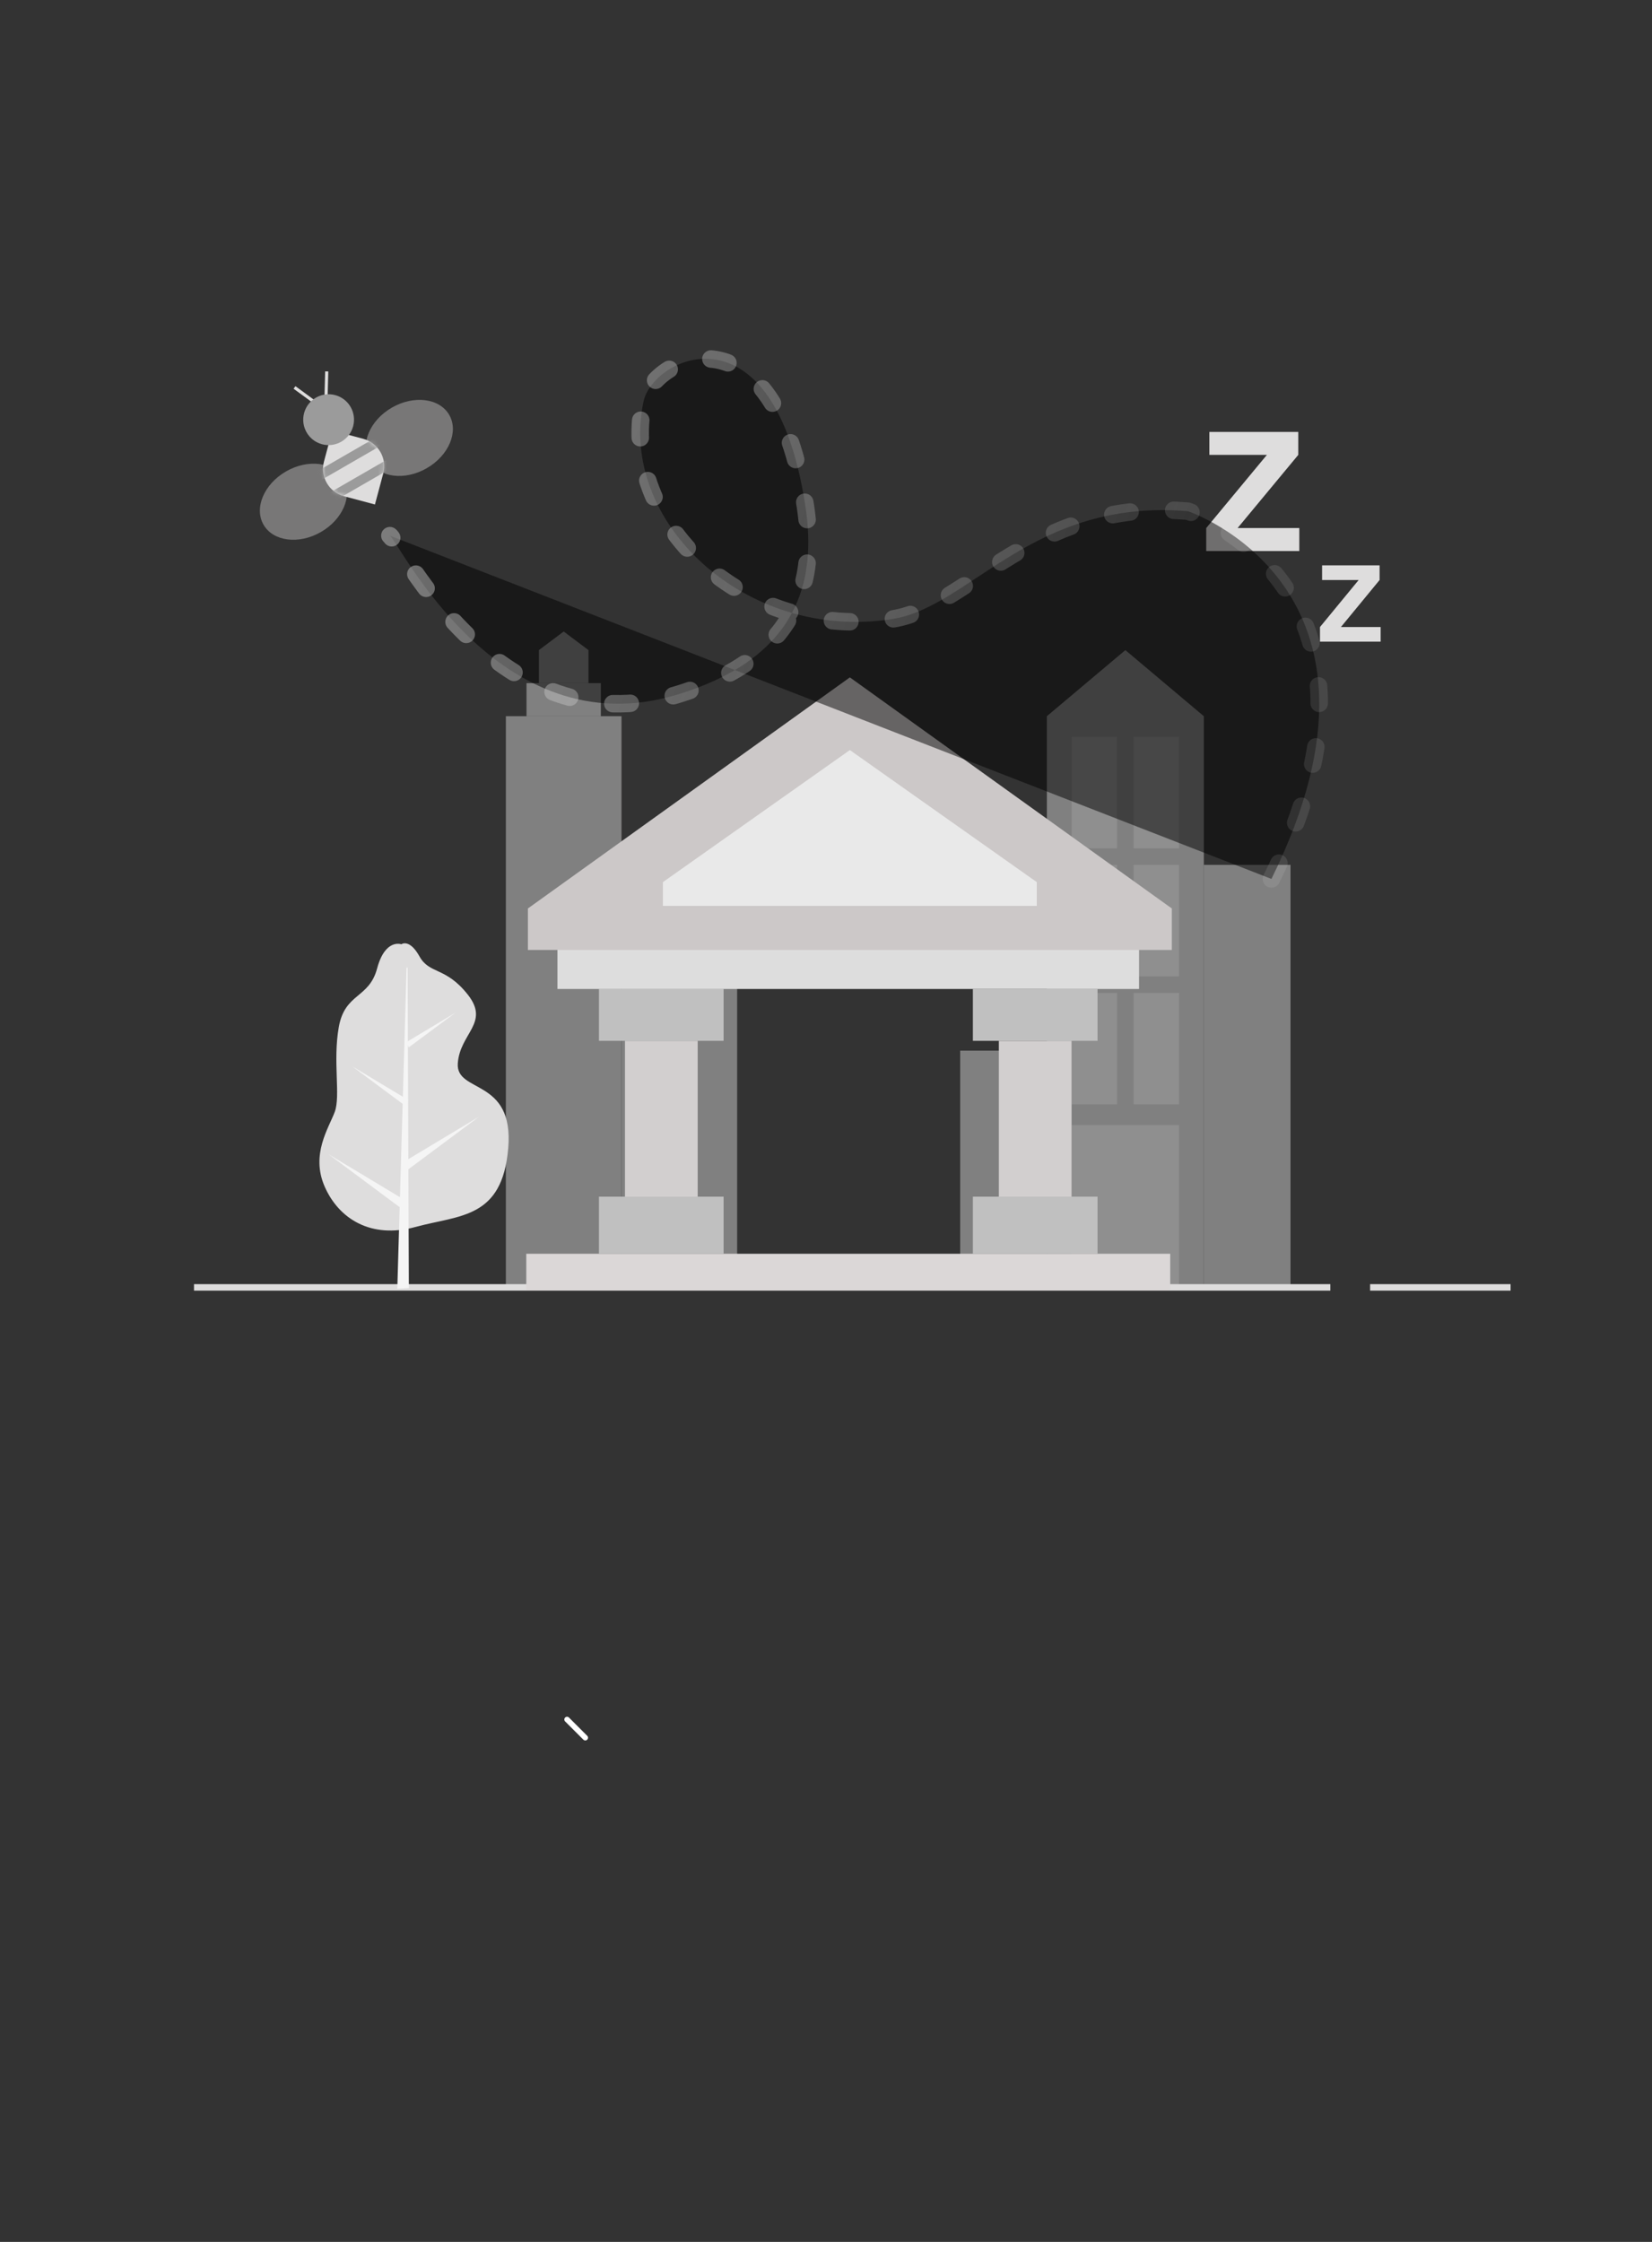 <?xml version="1.0"?>
<svg width="378" height="513" xmlns="http://www.w3.org/2000/svg" xmlns:svg="http://www.w3.org/2000/svg">
 <rect width="100%" height="100%" fill="#333333" stroke="none"/>
 <mask height="18" id="mask0_1_897" maskUnits="userSpaceOnUse" width="15" x="73" y="98">
  <path d="m78.71,113.55c-3.45,-0.93 -5.51,-4.48 -4.58,-7.94l1.9,-7.1l7.08,1.9c3.45,0.93 5.51,4.48 4.58,7.94l-1.9,7.09l-7.08,-1.89z" fill="white" id="svg_1"/>
 </mask>
 <defs>
  <linearGradient id="paint0_linear_1_897" x1="0.99" x2="0.15" y1="-0.41" y2="-0.59">
   <stop stop-color="#E0E0E0" stop-opacity="0.24"/>
   <stop offset="1" stop-color="#CBCBCB"/>
  </linearGradient>
  <clipPath id="clip0_1_897">
   <rect fill="white" height="196.66" id="svg_2" transform="translate(29.621 98.671)" width="318.76"/>
  </clipPath>
 </defs>
 <g class="layer">
  <title>Layer 1</title>
  <path d="m276.72,104.09l0,-5.26l20.34,0l0,5.26l-13.88,16.74l14.12,0l0,5.26l-21.3,0l0,-5.26l13.88,-16.74l-13.16,0z" fill="#DEDDDD" id="svg_3"/>
  <path d="m302.51,132.72l0,-3.35l13.16,0l0,3.35l-8.85,10.76l9.09,0l0,3.35l-13.88,0l0,-3.35l8.85,-10.76l-8.37,0z" fill="#DEDDDD" id="svg_4"/>
  <g clip-path="url(#clip0_1_897)" id="svg_5">
   <g id="svg_6" opacity="0.45">
    <rect fill="#DEDDDD" height="97.33" id="svg_7" width="19.84" x="275.45" y="197.9"/>
    <rect fill="#DEDDDD" height="54.81" id="svg_8" width="19.84" x="219.7" y="240.42"/>
    <path d="m239.54,163.88l17.96,-15.12l17.95,15.12l0,131.35l-35.91,0l0,-131.35z" fill="#DEDDDD" id="svg_9"/>
    <rect fill="white" height="25.52" id="svg_10" width="10.39" x="245.21" y="168.6"/>
    <rect fill="white" height="25.52" id="svg_11" width="10.39" x="245.21" y="197.9"/>
    <rect fill="white" height="25.52" id="svg_12" width="10.39" x="245.21" y="227.19"/>
    <rect fill="white" height="25.52" id="svg_13" width="10.39" x="259.39" y="168.6"/>
    <rect fill="white" height="25.52" id="svg_14" width="10.39" x="259.39" y="197.9"/>
    <rect fill="white" height="25.52" id="svg_15" width="10.39" x="259.39" y="227.19"/>
    <rect fill="white" height="37.8" id="svg_16" width="24.57" x="245.21" y="257.43"/>
    <rect fill="#DEDDDD" height="131.35" id="svg_17" width="26.46" x="115.75" y="163.88"/>
    <rect fill="#DEDDDD" height="7.56" id="svg_18" width="17.01" x="120.47" y="156.32"/>
    <path d="m123.31,148.76l5.67,-4.26l5.67,4.26l0,7.56l-11.34,0l0,-7.56z" fill="#DEDDDD" id="svg_19"/>
    <path d="m142.21,210.18l26.46,15.12l0,69.93l-26.46,0l0,-85.05z" fill="#DEDDDD" id="svg_20"/>
   </g>
   <path d="m44.39,294.79l260.01,0" id="svg_21" stroke="#DEDDDD" stroke-miterlimit="10" stroke-width="1.89"/>
   <path d="m313.5,294.79l32.14,0" id="svg_22" stroke="#DEDDDD" stroke-miterlimit="10" stroke-width="1.89"/>
   <rect fill="#C0C0C0" height="11.88" id="svg_23" width="28.52" x="137.05" y="226.29"/>
   <rect fill="#DDDDDD" height="9.51" id="svg_24" width="133.08" x="127.55" y="216.79"/>
   <path d="m120.79,207.88l73.67,-52.88l73.67,52.88l0,9.5l-147.34,0l0,-9.5z" fill="#CCC8C8" id="svg_25"/>
   <path d="m151.68,201.85l42.78,-30.22l42.77,30.22l0,5.43l-85.55,0l0,-5.43z" fill="#E9E9E9" id="svg_26"/>
   <rect fill="#DBD7D7" height="8.32" id="svg_27" width="147.34" x="120.42" y="286.89"/>
   <rect fill="#C0C0C0" height="13.07" id="svg_28" width="28.52" x="137.05" y="273.82"/>
   <rect fill="#D2CFCF" height="35.65" id="svg_29" width="16.64" x="143" y="238.18"/>
   <rect fill="#C0C0C0" height="11.88" id="svg_30" width="28.52" x="222.61" y="226.29"/>
   <rect fill="#D2CFCF" height="35.65" id="svg_31" width="16.64" x="228.55" y="238.18"/>
   <rect fill="#C0C0C0" height="13.07" id="svg_32" width="28.52" x="222.61" y="273.82"/>
  </g>
  <path d="m91.83,216.07c0,0 -3.69,-1.38 -5.54,5.53c-1.84,6.93 -7.38,5.56 -8.77,13.42c-1.39,7.85 0.44,15.71 -0.92,19.4c-1.37,3.7 -5.54,9.72 -2.31,17.1c3.23,7.38 10.61,12.02 20.77,9.24c10.16,-2.77 19.86,-1.84 21.23,-18.02c1.37,-16.17 -12,-12.48 -11.54,-19.4c0.47,-6.93 7.39,-9.25 2.31,-15.72c-5.08,-6.46 -8.77,-4.62 -11.08,-8.78c-2.31,-4.15 -4.15,-2.77 -4.15,-2.77z" fill="#DEDDDD" id="svg_33"/>
  <path d="m93.55,294.75l-0.28,-73.35l-0.24,0l-2.12,73.49l2.64,-0.14z" fill="#F5F5F5" id="svg_34"/>
  <path d="m91.42,276.21l-16.23,-12.08l17.22,10.35l-0.99,1.73z" fill="#F5F5F5" id="svg_35"/>
  <path d="m92.66,252.98l-12.06,-8.97l12.8,7.69l-0.74,1.28z" fill="#F5F5F5" id="svg_36"/>
  <path d="m93.4,267.59l16.23,-12.08l-17.22,10.35l0.99,1.73z" fill="#F5F5F5" id="svg_37"/>
  <path d="m93.55,239.65l10.67,-7.93l-11.32,6.8l0.65,1.13z" fill="#F5F5F5" id="svg_38"/>
  <path d="m129.75,393.46l4.17,4.17" id="svg_43" stroke="white" stroke-linecap="round" stroke-linejoin="round" stroke-width="1.25"/>
  <path d="m290.92,201.12c32.98,-66.71 -19.1,-84.15 -19.1,-84.15c-35.55,-2.96 -49.82,21.85 -67.55,24.66c-33.91,5.38 -62.96,-22.52 -57.01,-49.82c2.24,-10.3 29.89,-23.06 37.04,24.1c2.52,16.61 -1.24,34.6 -29.58,43.1c-40.82,12.25 -63.41,-35.05 -65.51,-36.44" id="svg_45" opacity="0.5" stroke="url(#paint0_linear_1_897)" stroke-dasharray="4 10" stroke-linecap="round" stroke-linejoin="round" stroke-width="4"/>
  <ellipse cx="69.43" cy="114.8" fill="#DEDDDD" id="svg_46" opacity="0.4" rx="8" ry="10.54" transform="rotate(-120 69.434 114.802)"/>
  <ellipse cx="93.66" cy="100.2" fill="#DEDDDD" id="svg_47" opacity="0.4" rx="8" ry="10.54" transform="rotate(60 93.656 100.201)"/>
  <path d="m78.71,113.55c-3.45,-0.93 -5.51,-4.48 -4.58,-7.94l1.9,-7.1l7.08,1.9c3.45,0.93 5.51,4.48 4.58,7.94l-1.9,7.09l-7.08,-1.89z" fill="#DEDDDD" id="svg_48"/>
  <g id="svg_49" mask="url(#mask0_1_897)">
   <rect fill="#9B9B9B" height="15.99" id="svg_50" transform="rotate(-120 75.535 115.201)" width="2.18" x="75.53" y="115.2"/>
   <path clip-rule="evenodd" d="m73.16,110.04l-1.1,-1.89l13.85,-7.99l1.09,1.89l-13.84,7.99z" fill="#9B9B9B" fill-rule="evenodd" id="svg_51"/>
  </g>
  <path d="m74.61,90.45l0.15,-5.46" id="svg_52" stroke="#DEDDDD" stroke-width="0.72"/>
  <path d="m71.94,91.99l-4.55,-3.33" id="svg_53" stroke="#DEDDDD" stroke-width="0.72"/>
  <ellipse cx="75.19" cy="96.03" fill="#9B9B9B" id="svg_54" rx="5.82" ry="5.81" transform="rotate(-75 75.192 96.03)"/>
 </g>
</svg>